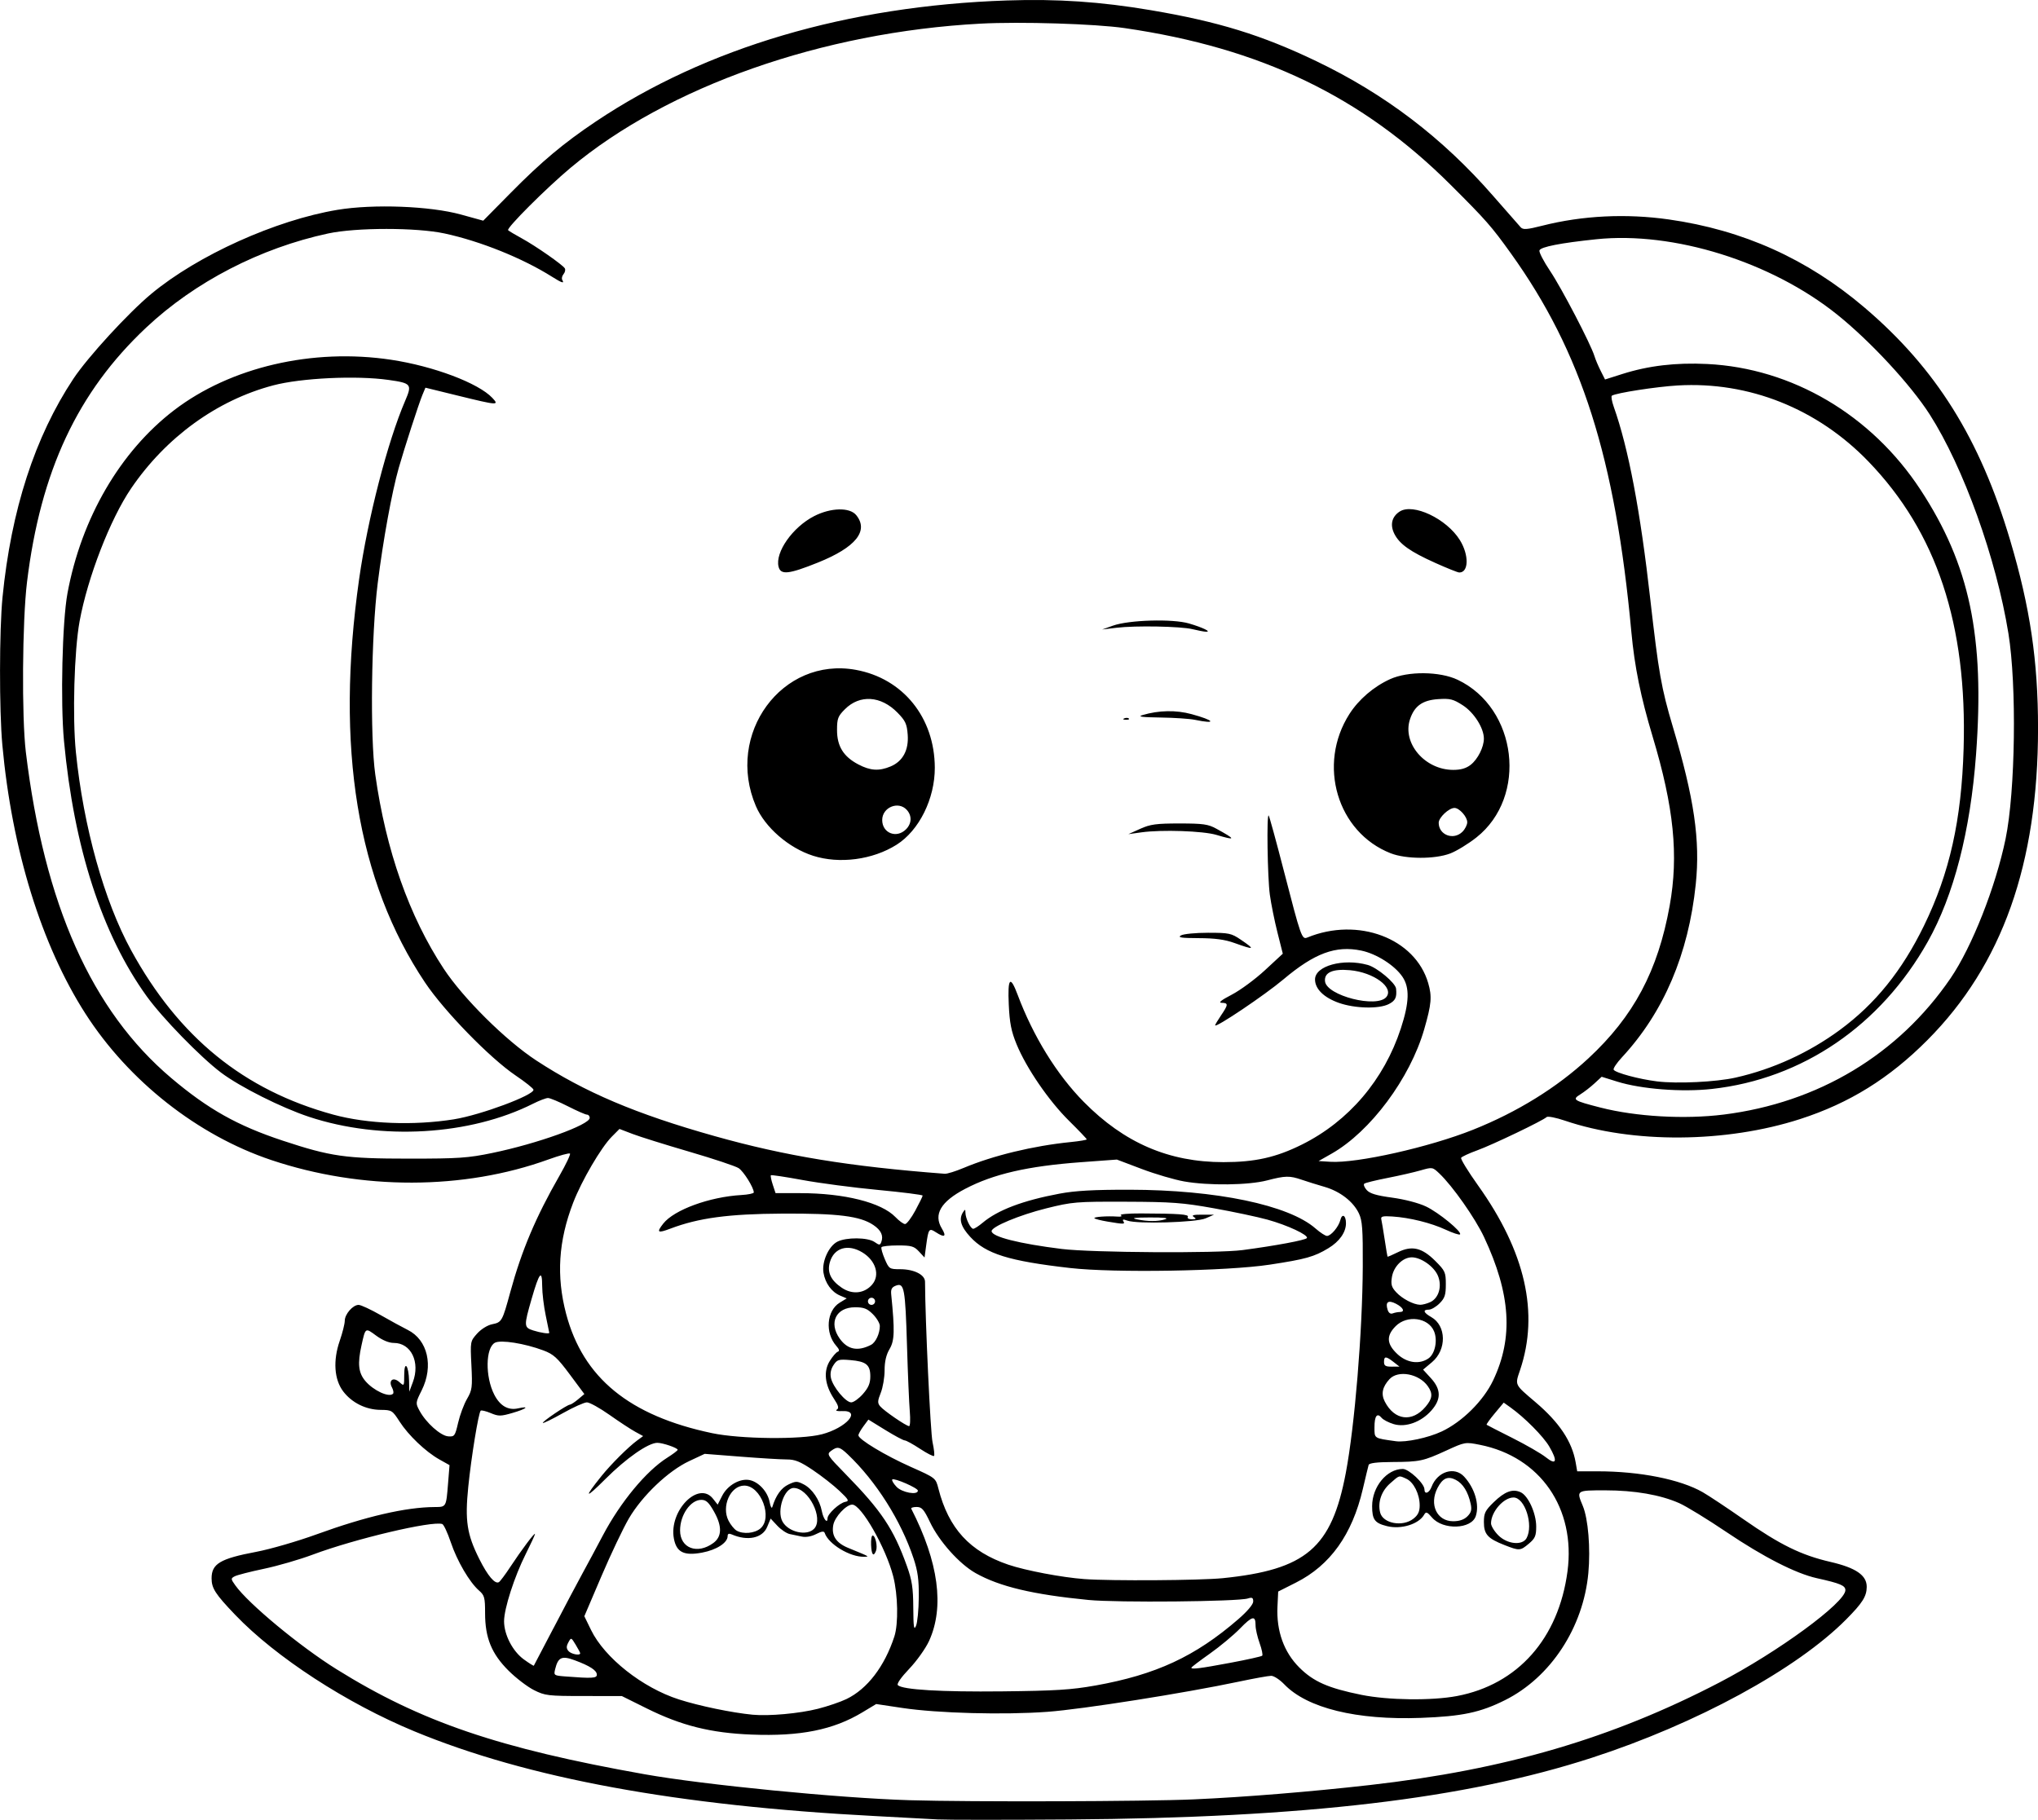 <?xml version="1.0" encoding="UTF-8" standalone="no"?>
<!-- Created with Inkscape (http://www.inkscape.org/) -->

<svg
   width="226.738mm"
   height="202.501mm"
   viewBox="0 0 226.738 202.501"
   version="1.1"
   id="svg1"
   xml:space="preserve"
   xmlns="http://www.w3.org/2000/svg"
   xmlns:svg="http://www.w3.org/2000/svg"><defs
     id="defs1" /><g
     id="layer1"
     transform="translate(59.114,11.715)"><path
       style="fill:#000000"
       d="m 45.255,190.746 c -0.873,-0.051 -4.028,-0.221 -7.011,-0.377 -22.033,-1.15 -38.643,-4.206 -51.268,-9.433 -7.541,-3.122 -15.41,-8.241 -19.928,-12.963 -2.204,-2.304 -2.622,-2.95 -2.622,-4.054 0,-1.627 0.955,-2.194 4.973,-2.953 1.558,-0.295 4.575,-1.17 6.706,-1.944 5.477,-1.992 9.941,-3.025 13.135,-3.04 1.303,-0.006 1.283,0.03 1.498,-2.665 l 0.16,-1.998 -1.131,-0.634 c -1.527,-0.857 -3.447,-2.688 -4.439,-4.233 -0.79,-1.23 -0.858,-1.272 -2.108,-1.282 -1.617,-0.013 -3.182,-0.786 -4.145,-2.048 -1.009,-1.323 -1.155,-3.431 -0.391,-5.639 0.307,-0.888 0.559,-1.89 0.559,-2.226 0,-0.735 0.9,-1.769 1.54,-1.769 0.254,0 1.35,0.509 2.437,1.13 1.087,0.622 2.449,1.366 3.028,1.654 2.225,1.108 2.899,4.023 1.553,6.724 -0.69,1.385 -0.695,1.425 -0.238,2.273 0.719,1.335 2.339,2.783 3.184,2.847 0.704,0.053 0.765,-0.031 1.109,-1.518 0.2,-0.866 0.644,-2.056 0.987,-2.646 0.573,-0.985 0.612,-1.286 0.49,-3.742 -0.132,-2.652 -0.127,-2.676 0.632,-3.526 0.439,-0.491 1.147,-0.934 1.662,-1.039 1.092,-0.223 1.138,-0.305 2.04,-3.612 1.252,-4.591 2.829,-8.321 5.456,-12.906 0.732,-1.277 1.261,-2.392 1.176,-2.477 -0.085,-0.085 -1.171,0.212 -2.412,0.661 -9.417,3.407 -20.76,3.43 -30.815,0.061 -8.198,-2.747 -15.872,-8.792 -20.684,-16.296 -4.893,-7.629 -8.175,-18.248 -9.241,-29.898 -0.351,-3.831 -0.34,-12.789 0.019,-16.424 0.96,-9.719 3.596,-17.852 7.884,-24.32 1.599,-2.412 6.11,-7.329 8.684,-9.465 5.16,-4.282 13.825,-8.191 20.691,-9.333 4.004,-0.666 10.309,-0.426 13.747,0.523 l 2.476,0.683 3.08,-3.121 c 3.412,-3.457 5.863,-5.511 9.432,-7.904 12.285,-8.237 28.057,-12.883 45.762,-13.481 5.586,-0.189 10.42,0.138 16,1.083 7.487,1.267 12.332,2.759 18.405,5.669 7.648,3.665 14.049,8.539 19.657,14.971 1.523,1.746 2.914,3.331 3.091,3.522 0.264,0.285 0.694,0.252 2.413,-0.184 4.438,-1.127 9.315,-1.368 14.056,-0.694 8.271,1.176 15.416,4.391 21.765,9.794 7.966,6.779 12.856,14.595 16.225,25.931 2.213,7.447 3.094,13.398 3.094,20.898 0,15.084 -3.986,26.328 -12.296,34.684 -4.246,4.27 -8.684,7.026 -14.162,8.796 -8.268,2.672 -18.645,2.743 -26.178,0.181 -0.997,-0.339 -1.914,-0.518 -2.038,-0.398 -0.407,0.394 -6.009,3.08 -7.706,3.696 -0.913,0.331 -1.724,0.707 -1.804,0.835 -0.079,0.128 0.768,1.512 1.882,3.074 5.264,7.38 6.816,14.206 4.672,20.555 -0.573,1.698 -0.643,1.553 1.732,3.575 2.643,2.249 4.051,4.365 4.456,6.691 l 0.172,0.992 h 2.293 c 4.68,0 9.174,0.895 11.671,2.324 0.655,0.375 2.696,1.73 4.535,3.011 4.088,2.848 6.421,3.993 9.666,4.743 2.85,0.659 4.062,1.496 4.046,2.794 -0.013,1.051 -0.47,1.773 -2.268,3.59 -5.508,5.562 -16.645,11.626 -28.313,15.414 -14.1,4.577 -31.926,6.681 -58.178,6.865 -7.131,0.05 -13.679,0.049 -14.552,-0.003 z m 28.468,-2.235 c 5.636,-0.249 12.976,-0.847 19.554,-1.593 15.075,-1.709 26.955,-5.194 38.894,-11.408 6.518,-3.393 14.023,-8.893 14.023,-10.278 0,-0.514 -0.577,-0.756 -3.175,-1.332 -2.339,-0.519 -5.937,-2.356 -10.054,-5.133 -2.11,-1.423 -4.469,-2.868 -5.242,-3.211 -2.103,-0.933 -4.974,-1.432 -8.241,-1.432 -3.241,0 -3.23,-0.008 -2.502,1.733 0.598,1.431 0.87,4.727 0.617,7.47 -0.559,6.056 -4.191,11.602 -9.258,14.137 -2.766,1.384 -4.79,1.811 -9.373,1.98 -7.164,0.264 -12.655,-1.085 -15.199,-3.733 -0.501,-0.522 -1.156,-0.949 -1.455,-0.948 -0.299,7.5e-4 -1.913,0.291 -3.586,0.646 -6.046,1.28 -17.415,3.074 -21.299,3.36 -4.847,0.357 -12.218,0.162 -16.145,-0.428 l -2.916,-0.438 -1.549,0.933 c -3.232,1.946 -6.899,2.68 -12.331,2.466 -4.521,-0.178 -7.787,-0.994 -11.642,-2.908 l -2.778,-1.38 -4.233,-0.002 c -3.987,-0.002 -4.31,-0.04 -5.548,-0.663 -0.723,-0.364 -1.99,-1.332 -2.814,-2.152 -1.893,-1.883 -2.618,-3.657 -2.618,-6.409 0,-1.729 -0.068,-1.986 -0.666,-2.506 -1.063,-0.924 -2.442,-3.279 -3.148,-5.375 -0.359,-1.065 -0.786,-1.98 -0.95,-2.035 -1.139,-0.38 -9.715,1.648 -14.418,3.409 -1.455,0.545 -3.896,1.253 -5.424,1.574 -1.528,0.321 -2.99,0.696 -3.249,0.835 -0.447,0.238 -0.444,0.29 0.064,1.003 1.453,2.041 7.187,6.795 11.255,9.332 9.379,5.849 18.044,8.805 34.264,11.688 6.703,1.191 21.668,2.658 29.501,2.892 6.808,0.203 26.231,0.145 31.643,-0.094 z m -41.84,-10.079 c 1.086,-0.276 2.515,-0.763 3.175,-1.083 2.321,-1.122 4.237,-3.623 5.327,-6.953 0.464,-1.418 0.405,-4.643 -0.124,-6.701 -0.818,-3.188 -3.558,-7.983 -4.56,-7.983 -0.671,0 -1.939,1.363 -2.108,2.266 -0.221,1.178 0.307,1.995 1.646,2.546 2.49,1.025 2.394,0.972 1.796,0.991 -1.571,0.051 -3.982,-1.403 -4.399,-2.653 -0.074,-0.221 -0.345,-0.184 -0.949,0.128 -0.512,0.265 -1.134,0.376 -1.576,0.283 -0.401,-0.085 -1.016,-0.213 -1.365,-0.285 -0.35,-0.072 -0.97,-0.489 -1.379,-0.926 l -0.743,-0.795 -0.39,0.933 c -0.521,1.246 -2.171,1.596 -3.931,0.832 -0.319,-0.138 -0.463,-0.083 -0.463,0.178 0,0.748 -1.23,1.544 -2.851,1.846 -2.013,0.374 -2.844,-0.041 -3.13,-1.564 -0.579,-3.085 2.744,-6.478 4.348,-4.439 l 0.522,0.663 0.506,-0.994 c 0.592,-1.161 1.979,-1.954 3.046,-1.74 1.012,0.203 2.011,1.294 2.226,2.43 0.1,0.529 0.236,0.784 0.303,0.566 0.395,-1.291 0.991,-2.123 1.792,-2.503 0.823,-0.391 0.969,-0.391 1.711,-0.008 0.932,0.482 1.771,1.726 2.008,2.976 0.165,0.874 0.632,1.457 0.632,0.79 0,-0.488 1.325,-1.71 1.984,-1.829 0.458,-0.083 0.369,-0.247 -0.661,-1.222 -0.655,-0.62 -1.983,-1.66 -2.952,-2.311 -1.416,-0.953 -1.986,-1.185 -2.91,-1.184 -0.632,6.4e-4 -2.945,-0.139 -5.139,-0.311 l -3.99,-0.312 -1.726,0.808 c -2.325,1.088 -5.223,3.846 -6.71,6.386 -0.631,1.077 -2.003,3.965 -3.05,6.417 l -1.903,4.458 0.745,1.529 c 1.513,3.103 5.715,6.426 9.775,7.729 2.265,0.727 5.908,1.482 8.202,1.701 1.811,0.173 5.204,-0.135 7.266,-0.659 z m 5.916,-18.223 c -0.026,-0.582 0.05,-1.058 0.17,-1.058 0.305,0 0.571,1.196 0.378,1.699 -0.276,0.719 -0.499,0.458 -0.548,-0.641 z m 65.178,16.805 c 6.769,-1.284 11.305,-6.397 12.299,-13.864 0.936,-7.027 -3.026,-12.756 -9.746,-14.092 -1.621,-0.322 -1.657,-0.316 -3.704,0.623 -2.607,1.196 -2.971,1.274 -6.052,1.291 -1.703,0.009 -2.559,0.116 -2.622,0.326 -0.051,0.172 -0.343,1.383 -0.649,2.693 -1.181,5.055 -3.627,8.477 -7.429,10.394 l -1.984,1.001 -0.08,1.685 c -0.128,2.699 0.716,5.054 2.422,6.759 1.582,1.582 3.216,2.302 6.919,3.051 2.98,0.602 7.83,0.663 10.626,0.133 z m 5.286,-16.802 c -1.866,-0.729 -2.286,-1.199 -2.286,-2.557 0,-1 0.142,-1.288 1.094,-2.212 1.231,-1.194 2.099,-1.516 2.992,-1.109 0.844,0.384 1.734,2.345 1.734,3.819 0,1.033 -0.123,1.319 -0.814,1.901 -0.959,0.807 -1.047,0.812 -2.721,0.158 z m 2.467,-0.778 c 0.784,-1.465 -0.196,-4.509 -1.453,-4.513 -1.11,-0.004 -2.506,1.598 -2.506,2.875 0,0.287 0.366,0.888 0.814,1.336 0.996,0.996 2.687,1.159 3.145,0.302 z m -15.533,-1.326 c -1.369,-0.338 -1.655,-0.724 -1.654,-2.23 0.002,-2.152 1.633,-4.131 3.407,-4.134 0.683,-0.001 2.412,1.624 2.412,2.267 0,0.613 0.522,0.432 0.79,-0.273 0.652,-1.716 2.556,-2.311 3.631,-1.135 1.185,1.295 1.717,3.106 1.29,4.389 -0.488,1.469 -3.649,1.574 -4.864,0.161 -0.54,-0.628 -0.676,-0.68 -0.87,-0.333 -0.598,1.068 -2.561,1.678 -4.143,1.288 z m 2.939,-0.828 c 0.518,-0.407 0.697,-0.789 0.697,-1.481 0,-1.251 -0.67,-2.592 -1.48,-2.961 -0.858,-0.391 -0.743,-0.424 -1.809,0.513 -0.968,0.85 -1.397,2.101 -1.111,3.242 0.307,1.223 2.504,1.631 3.703,0.687 z m 6.006,-0.263 c 0.426,-0.426 0.507,-0.731 0.365,-1.389 -0.287,-1.332 -0.86,-2.258 -1.652,-2.667 -0.885,-0.458 -1.47,-0.2 -2.038,0.898 -0.949,1.836 -0.072,3.704 1.739,3.704 0.697,0 1.219,-0.18 1.586,-0.546 z m -41.425,18.834 c 6.78,-1.213 11.142,-3.236 15.941,-7.394 0.997,-0.864 1.654,-1.643 1.654,-1.961 0,-0.426 -0.114,-0.492 -0.595,-0.34 -1.12,0.353 -14.534,0.479 -17.732,0.167 -6.174,-0.603 -9.886,-1.486 -12.553,-2.985 -1.801,-1.013 -4.052,-3.524 -5.072,-5.66 -0.693,-1.45 -0.916,-1.703 -1.502,-1.703 -0.379,0 -0.643,0.089 -0.588,0.198 3.038,5.937 3.709,10.931 1.977,14.715 -0.38,0.829 -1.371,2.221 -2.203,3.093 -0.911,0.955 -1.415,1.68 -1.268,1.822 0.529,0.511 4.8,0.765 11.622,0.691 5.902,-0.063 7.696,-0.175 10.319,-0.645 z M 7.287,174.636 c 0,-0.475 -0.773,-0.978 -2.462,-1.603 -1.435,-0.531 -1.849,-0.343 -2.175,0.986 -0.169,0.69 -0.135,0.715 1.107,0.812 3.015,0.235 3.531,0.207 3.531,-0.195 z m 70.471,-1.319 c 1.87,-0.35 3.47,-0.706 3.556,-0.792 0.086,-0.086 -0.045,-0.719 -0.292,-1.407 -0.247,-0.688 -0.448,-1.571 -0.447,-1.963 0.002,-1.142 -0.356,-1.069 -1.74,0.355 -0.716,0.736 -2.224,1.991 -3.352,2.788 -1.128,0.797 -2.051,1.499 -2.051,1.56 0,0.21 0.94,0.092 4.325,-0.541 z M 2.462,169.47 c 1.173,-2.256 2.621,-4.994 3.218,-6.085 0.597,-1.091 1.619,-2.996 2.271,-4.233 1.962,-3.718 4.826,-7.178 7.166,-8.657 0.641,-0.405 1.165,-0.801 1.165,-0.881 6.8e-4,-0.209 -1.665,-0.781 -2.267,-0.778 -1.012,0.005 -3.459,1.713 -5.78,4.033 -2.278,2.278 -2.438,2.162 -0.442,-0.322 1.062,-1.322 2.99,-3.245 3.988,-3.977 l 0.658,-0.483 -0.89,-0.487 c -0.49,-0.268 -1.775,-1.112 -2.857,-1.876 -1.082,-0.764 -2.21,-1.389 -2.508,-1.389 -0.298,0 -1.498,0.538 -2.668,1.196 -1.17,0.658 -2.174,1.149 -2.232,1.091 -0.123,-0.123 2.68,-2.018 3.005,-2.033 0.121,-0.005 0.533,-0.273 0.915,-0.595 l 0.695,-0.586 -1.621,-2.181 c -1.39,-1.869 -1.81,-2.252 -2.944,-2.676 -2.084,-0.78 -4.735,-1.2 -5.384,-0.853 -1.05,0.562 -1.094,3.776 -0.079,5.767 0.643,1.26 1.543,1.782 2.653,1.538 1.367,-0.3 0.928,0.058 -0.625,0.509 -1.309,0.381 -1.544,0.382 -2.422,0.015 -0.535,-0.223 -1.035,-0.343 -1.112,-0.266 -0.244,0.244 -1.048,5.17 -1.381,8.466 -0.382,3.776 -0.152,5.283 1.221,8.028 0.945,1.888 1.759,2.848 2.191,2.581 0.14,-0.087 0.706,-0.843 1.256,-1.68 1.245,-1.893 2.755,-3.905 2.755,-3.671 0,0.097 -0.462,1.096 -1.027,2.221 -1.263,2.514 -2.413,6.082 -2.413,7.485 0,1.501 0.956,3.346 2.202,4.248 0.582,0.421 1.08,0.736 1.108,0.698 0.028,-0.037 1.01,-1.913 2.183,-4.169 z m 2.973,2.785 c 0,-0.069 -0.227,-0.499 -0.504,-0.955 -0.498,-0.82 -0.508,-0.823 -0.812,-0.254 -0.235,0.44 -0.233,0.665 0.008,0.955 0.289,0.349 1.309,0.547 1.309,0.254 z m 37.672,-6.224 c 0.017,-1.957 -0.112,-2.918 -0.585,-4.337 -1.397,-4.201 -4.161,-8.57 -7.322,-11.575 -0.905,-0.86 -1.15,-0.909 -1.868,-0.375 -0.489,0.364 -0.411,0.488 1.636,2.58 3.994,4.083 5.331,6.088 6.813,10.217 0.57,1.588 0.698,2.416 0.711,4.63 0.014,2.18 0.072,2.57 0.304,2.035 0.158,-0.364 0.297,-1.793 0.309,-3.175 z m 33.803,-2.131 c 9.297,-0.946 12.12,-3.358 13.703,-11.71 0.994,-5.243 1.855,-15.722 1.888,-22.977 0.019,-4.154 -0.051,-5.105 -0.43,-5.904 -0.626,-1.319 -2.098,-2.457 -3.823,-2.955 -0.8,-0.231 -1.935,-0.586 -2.522,-0.787 -1.367,-0.47 -1.834,-0.461 -3.872,0.069 -2.071,0.539 -6.496,0.594 -9.216,0.116 -1.091,-0.192 -3.224,-0.818 -4.739,-1.392 l -2.755,-1.043 -3.992,0.293 c -5.925,0.435 -9.738,1.312 -12.893,2.967 -2.707,1.419 -3.543,2.844 -2.589,4.412 0.549,0.903 0.309,1.053 -0.666,0.414 -0.751,-0.492 -0.826,-0.393 -1.07,1.414 l -0.189,1.399 -0.623,-0.672 c -0.543,-0.586 -0.841,-0.672 -2.339,-0.672 -0.944,0 -1.768,0.089 -1.831,0.198 -0.063,0.109 0.104,0.704 0.37,1.323 0.469,1.089 0.523,1.124 1.699,1.124 1.557,0 2.775,0.612 2.778,1.396 0.019,4.297 0.604,16.798 0.836,17.854 0.168,0.765 0.242,1.453 0.166,1.53 -0.076,0.076 -0.777,-0.281 -1.558,-0.795 -0.78,-0.514 -1.546,-0.934 -1.702,-0.934 -0.156,0 -1.129,-0.522 -2.163,-1.159 l -1.88,-1.159 -0.555,0.751 c -0.306,0.413 -0.555,0.864 -0.555,1.001 0,0.447 2.978,2.241 5.821,3.508 2.775,1.236 2.778,1.239 3.078,2.414 1.133,4.439 3.495,7.014 7.77,8.469 1.915,0.652 6.002,1.427 8.467,1.606 2.978,0.216 12.911,0.152 15.384,-0.1 z m -16.971,-34.516 c -6.819,-0.778 -9.363,-1.571 -11.106,-3.462 -1.058,-1.147 -1.3,-1.981 -0.8,-2.754 0.221,-0.341 0.257,-0.334 0.261,0.054 0.006,0.633 0.569,1.798 0.868,1.798 0.138,0 0.611,-0.303 1.051,-0.674 1.68,-1.414 4.468,-2.47 8.536,-3.234 1.76,-0.331 3.797,-0.445 7.805,-0.439 9.638,0.015 17.714,1.7 20.694,4.316 0.517,0.454 1.088,0.825 1.27,0.825 0.446,0 1.297,-1.012 1.487,-1.767 0.195,-0.776 0.626,-0.533 0.626,0.352 0,1.01 -0.724,2.038 -1.963,2.786 -1.578,0.953 -2.515,1.216 -6.524,1.826 -4.753,0.723 -17.285,0.934 -22.204,0.373 z m 19.182,-1.994 c 3.683,-0.487 7.02,-1.111 7.16,-1.338 0.204,-0.33 -2.143,-1.429 -4.382,-2.05 -1.091,-0.303 -3.77,-0.871 -5.953,-1.263 -3.48,-0.624 -4.686,-0.714 -9.79,-0.731 -5.553,-0.019 -5.961,0.015 -8.864,0.737 -2.979,0.741 -6.085,2.035 -6.085,2.534 0,0.621 3.051,1.397 7.805,1.985 3.329,0.412 17.284,0.499 20.108,0.125 z m -15.041,-3.176 c -0.705,-0.118 -1.35,-0.283 -1.433,-0.366 -0.156,-0.156 1.429,-0.269 2.583,-0.184 0.388,0.029 0.535,-0.036 0.356,-0.157 -0.168,-0.113 0.844,-0.202 2.249,-0.196 4.218,0.016 5.376,0.102 5.2,0.387 -0.091,0.148 0.107,0.263 0.447,0.261 0.491,-0.003 0.533,-0.054 0.214,-0.261 -0.285,-0.184 -0.023,-0.255 0.926,-0.25 l 1.323,0.006 -0.926,0.403 c -1.054,0.459 -7.618,0.65 -8.706,0.254 -0.461,-0.168 -0.584,-0.147 -0.447,0.074 0.21,0.34 0.082,0.342 -1.786,0.029 z m 6.442,-0.252 c 0.432,-0.138 -0.164,-0.209 -1.72,-0.203 -1.699,0.006 -2.116,0.064 -1.455,0.203 1.23,0.259 2.366,0.259 3.175,0 z m -50.271,36.02 c 0.959,-0.705 0.986,-1.865 0.083,-3.474 -0.592,-1.054 -0.883,-1.325 -1.426,-1.325 -1.197,-4.7e-4 -2.361,1.677 -2.361,3.403 0,1.98 1.924,2.705 3.704,1.396 z m 5.226,-1.609 c 1.416,-1.181 0.072,-4.777 -1.786,-4.777 -1.541,0 -2.575,2.315 -1.748,3.915 0.234,0.452 0.633,0.943 0.888,1.091 0.728,0.424 1.995,0.315 2.646,-0.228 z m 6.003,0.003 c 1.051,-1.161 -0.655,-4.516 -2.296,-4.516 -1.047,0 -1.896,2.516 -1.254,3.717 0.646,1.207 2.751,1.681 3.549,0.799 z m 11.525,-4.219 c 0,-0.294 -2.644,-1.445 -2.849,-1.241 -0.084,0.084 0.127,0.449 0.469,0.812 0.608,0.647 2.38,0.966 2.38,0.428 z m 70.244,-4.909 c -0.668,-1.14 -2.744,-3.231 -4.325,-4.357 l -0.742,-0.528 -0.998,1.194 c -0.549,0.657 -0.956,1.228 -0.904,1.27 0.051,0.042 1.344,0.704 2.872,1.472 1.528,0.768 3.195,1.729 3.704,2.137 1.191,0.953 1.356,0.456 0.394,-1.186 z m -11.98,-1.667 c 2.301,-1.082 4.654,-3.418 5.738,-5.697 2.265,-4.759 1.958,-9.6 -1.011,-15.938 -0.984,-2.1 -3.498,-5.68 -4.972,-7.078 -0.759,-0.72 -0.782,-0.724 -2.075,-0.351 -0.719,0.208 -2.379,0.588 -3.689,0.844 -1.31,0.256 -2.475,0.544 -2.59,0.639 -0.115,0.095 0.004,0.412 0.265,0.704 0.352,0.395 1.079,0.613 2.835,0.85 1.379,0.187 2.944,0.595 3.761,0.982 1.412,0.668 4.053,2.836 3.788,3.109 -0.079,0.081 -0.793,-0.154 -1.587,-0.522 -1.643,-0.761 -4.002,-1.346 -5.942,-1.472 -1.069,-0.069 -1.305,-0.01 -1.228,0.311 0.052,0.218 0.221,1.23 0.376,2.249 0.155,1.019 0.297,1.878 0.316,1.911 0.019,0.032 0.536,-0.189 1.148,-0.492 1.567,-0.775 2.687,-0.514 4.173,0.972 1.091,1.091 1.167,1.26 1.167,2.593 0,1.188 -0.116,1.543 -0.698,2.124 -0.384,0.384 -0.919,0.698 -1.191,0.698 -0.712,0 -0.604,0.332 0.272,0.83 1.686,0.959 1.727,3.63 0.076,5.016 l -0.989,0.83 0.867,0.947 c 1.144,1.249 1.163,2.341 0.061,3.595 -1.135,1.293 -2.865,1.919 -4.198,1.52 -0.56,-0.168 -1.165,-0.482 -1.344,-0.698 -0.503,-0.606 -0.795,-0.217 -0.795,1.06 0,1.253 -0.084,1.199 2.381,1.542 1.091,0.152 3.598,-0.38 5.082,-1.078 z m -68.979,0.315 c 2.77,-0.721 4.496,-2.7 2.259,-2.591 -0.529,0.026 -0.758,-0.041 -0.559,-0.164 0.257,-0.159 0.177,-0.452 -0.339,-1.235 -1.001,-1.519 -1.165,-3.02 -0.456,-4.167 0.314,-0.508 0.715,-0.974 0.891,-1.035 0.226,-0.079 0.18,-0.271 -0.155,-0.649 -1.278,-1.442 -1.082,-3.927 0.381,-4.817 l 0.777,-0.472 -0.738,-0.314 c -0.951,-0.404 -1.66,-1.383 -1.85,-2.554 -0.197,-1.216 0.577,-2.941 1.544,-3.442 0.985,-0.51 3.393,-0.489 4.141,0.035 0.522,0.365 0.608,0.367 0.743,0.015 0.272,-0.71 -0.011,-1.324 -0.879,-1.909 -1.474,-0.993 -3.927,-1.3 -10.126,-1.267 -5.984,0.032 -9.316,0.48 -12.458,1.673 -1.418,0.539 -1.57,0.43 -0.788,-0.564 1.203,-1.529 5.149,-2.973 8.682,-3.176 0.764,-0.044 1.389,-0.174 1.389,-0.289 1.3e-4,-0.528 -1.128,-2.338 -1.685,-2.703 -0.341,-0.223 -2.81,-1.046 -5.487,-1.828 -2.677,-0.782 -5.52,-1.672 -6.319,-1.978 l -1.452,-0.556 -0.853,0.858 c -1.193,1.201 -3.353,4.892 -4.299,7.347 -1.641,4.254 -1.89,8.179 -0.786,12.362 1.884,7.136 7.039,11.351 16.251,13.287 3.125,0.657 9.871,0.729 12.171,0.13 z m 9.814,-2.569 c -0.077,-0.909 -0.217,-4.211 -0.311,-7.337 -0.19,-6.349 -0.309,-6.992 -1.227,-6.647 -0.466,0.175 -0.587,0.4 -0.528,0.987 0.405,4.052 0.373,5.126 -0.181,6.065 -0.381,0.646 -0.556,1.395 -0.556,2.377 0,0.789 -0.192,1.915 -0.427,2.501 -0.359,0.897 -0.37,1.135 -0.072,1.494 0.418,0.504 2.908,2.212 3.224,2.212 0.12,0 0.155,-0.744 0.078,-1.654 z m 57.387,-0.508 c 0.768,-0.913 0.828,-1.455 0.251,-2.279 -0.982,-1.403 -3.315,-1.831 -4.273,-0.785 -0.792,0.865 -0.953,1.651 -0.514,2.501 1.081,2.09 3.046,2.334 4.536,0.563 z m -62.599,-1.419 c 0.614,-0.699 0.821,-1.192 0.821,-1.952 0,-1.297 -0.461,-1.672 -2.239,-1.819 -1.289,-0.107 -1.452,-0.057 -1.859,0.564 -0.295,0.451 -0.39,0.938 -0.28,1.438 0.219,0.996 1.642,2.704 2.254,2.704 0.265,0 0.852,-0.421 1.304,-0.935 z m -52.281,-0.026 c 0.092,-0.092 0.041,-0.402 -0.113,-0.69 -0.431,-0.805 0.138,-1.223 0.821,-0.604 0.531,0.48 0.535,0.473 0.539,-0.813 0.005,-1.677 0.507,-1.039 0.54,0.687 l 0.023,1.191 0.396,-1.058 c 0.837,-2.237 -0.194,-4.366 -2.116,-4.366 -0.544,0 -1.267,-0.3 -1.969,-0.816 -1.216,-0.894 -1.182,-0.917 -1.626,1.081 -0.454,2.039 -0.347,3.052 0.418,3.962 0.901,1.071 2.639,1.875 3.087,1.427 z m 111.311,-3.537 c -0.842,-0.658 -1.058,-0.658 -1.058,0 0,0.422 0.174,0.528 0.86,0.523 l 0.86,-0.006 z m 3.899,-0.404 c 0.722,-0.506 1.027,-2.002 0.611,-3.005 -0.635,-1.533 -2.992,-1.853 -4.266,-0.579 -1.068,1.068 -1.017,1.977 0.171,3.098 1.065,1.004 2.465,1.2 3.484,0.487 z m -62.029,-1.5 c 0.517,-0.266 0.98,-1.257 0.98,-2.102 0,-0.293 -0.348,-0.88 -0.773,-1.306 -0.629,-0.629 -0.999,-0.773 -1.984,-0.773 -2.117,0 -2.961,1.725 -1.707,3.486 0.875,1.229 2.006,1.454 3.486,0.695 z M 1.995,136.596 c 0,-0.036 -0.177,-0.9 -0.392,-1.918 -0.216,-1.019 -0.394,-2.501 -0.397,-3.294 -0.006,-1.903 -0.326,-1.514 -1.174,1.431 -0.874,3.033 -0.866,3.183 0.177,3.518 0.819,0.263 1.786,0.405 1.786,0.264 z m 94.61,-2.315 c 0.634,0 0.417,-0.494 -0.404,-0.918 -0.87,-0.45 -1.213,-0.202 -0.934,0.675 0.109,0.344 0.319,0.49 0.568,0.395 0.217,-0.083 0.563,-0.151 0.77,-0.151 z m -58.362,-1.191 c 0,-0.218 -0.179,-0.397 -0.397,-0.397 -0.218,0 -0.397,0.179 -0.397,0.397 0,0.218 0.179,0.397 0.397,0.397 0.218,0 0.397,-0.179 0.397,-0.397 z m 61.76,0.093 c 0.954,-0.435 1.345,-1.774 0.857,-2.941 -0.428,-1.024 -1.879,-2.047 -2.904,-2.047 -0.999,0 -2.024,1.017 -2.212,2.193 -0.131,0.823 -0.046,1.126 0.472,1.687 0.67,0.727 1.922,1.383 2.67,1.401 0.248,0.006 0.75,-0.126 1.117,-0.293 z m -62.09,-1.952 c 0.904,-1.04 0.414,-2.669 -1.076,-3.578 -1.617,-0.986 -3.164,-0.523 -3.625,1.085 -0.32,1.117 0.097,2.01 1.327,2.843 1.164,0.788 2.507,0.649 3.374,-0.349 z m 4.808,-8.242 c 0.447,-0.826 0.814,-1.575 0.814,-1.663 0,-0.089 -2.232,-0.372 -4.961,-0.63 -2.729,-0.258 -6.504,-0.754 -8.391,-1.102 -1.887,-0.348 -3.476,-0.587 -3.532,-0.531 -0.056,0.056 0.038,0.527 0.209,1.046 l 0.311,0.944 h 2.723 c 4.92,0 9.058,1.039 10.616,2.665 0.408,0.426 0.889,0.775 1.07,0.775 0.18,0 0.694,-0.676 1.141,-1.502 z m 5.366,-4.739 c 3.283,-1.382 7.754,-2.463 11.918,-2.882 0.982,-0.099 1.786,-0.234 1.786,-0.3 0,-0.066 -0.885,-0.993 -1.966,-2.061 -2.253,-2.224 -4.751,-5.87 -5.84,-8.523 -0.591,-1.439 -0.773,-2.363 -0.867,-4.401 -0.139,-2.993 0.155,-3.323 0.985,-1.105 1.729,4.62 4.36,8.882 7.361,11.923 4.506,4.565 9.461,6.702 15.54,6.702 3.511,0 5.852,-0.525 8.731,-1.958 5.204,-2.59 9.138,-7.211 11.006,-12.929 0.943,-2.886 0.993,-4.538 0.172,-5.745 -0.864,-1.272 -2.889,-2.558 -4.578,-2.909 -2.837,-0.589 -5.197,0.284 -8.66,3.203 -2.067,1.742 -7.597,5.462 -7.597,5.11 0,-0.075 0.298,-0.574 0.661,-1.109 0.813,-1.197 0.822,-1.376 0.066,-1.393 -0.409,-0.009 -0.058,-0.293 1.124,-0.907 0.946,-0.492 2.61,-1.719 3.698,-2.727 l 1.978,-1.832 -0.593,-2.354 c -0.326,-1.294 -0.708,-3.187 -0.848,-4.206 -0.263,-1.911 -0.369,-9.056 -0.131,-8.818 0.074,0.074 0.838,2.862 1.698,6.196 1.899,7.359 1.996,7.632 2.603,7.382 5.633,-2.316 11.997,0.083 13.447,5.068 0.438,1.507 0.368,2.328 -0.443,5.142 -1.571,5.455 -5.985,11.388 -10.295,13.837 l -1.455,0.827 1.297,0.082 c 2.958,0.188 11.008,-1.619 15.883,-3.566 4.928,-1.967 9.338,-4.696 12.835,-7.942 5.044,-4.681 7.738,-9.741 9.043,-16.982 1.01,-5.607 0.471,-10.959 -1.897,-18.833 -1.321,-4.392 -2.009,-7.775 -2.364,-11.631 -1.786,-19.374 -5.534,-31.159 -13.398,-42.122 -2.173,-3.029 -2.767,-3.706 -6.722,-7.648 -9.837,-9.807 -21.101,-15.223 -36.246,-17.427 -3.287,-0.478 -11.591,-0.736 -16.05,-0.497 -17.577,0.939 -34.779,6.988 -45.592,16.031 -2.713,2.269 -7.19,6.745 -6.958,6.956 0.116,0.105 0.806,0.517 1.534,0.914 1.518,0.829 4.523,2.924 4.772,3.327 0.092,0.15 0.029,0.44 -0.142,0.646 -0.171,0.206 -0.233,0.498 -0.139,0.65 0.266,0.43 -0.049,0.331 -1.144,-0.361 -3.263,-2.06 -7.974,-3.958 -11.945,-4.813 -3.131,-0.674 -9.831,-0.674 -12.965,-5.63e-4 -7.548,1.623 -14.827,5.388 -20.232,10.465 -7.64,7.177 -11.766,15.99 -13.268,28.344 -0.524,4.313 -0.597,15.023 -0.128,18.896 2.056,16.979 7.324,28.788 16.186,36.281 4.092,3.46 7.361,5.296 12.394,6.96 5.349,1.769 6.975,2.001 14.045,2.002 5.52,6.5e-4 6.559,-0.07 9.26,-0.629 5.035,-1.041 10.848,-3.134 10.848,-3.905 0,-0.198 -0.135,-0.361 -0.3,-0.361 -0.165,0 -1.118,-0.417 -2.117,-0.926 -0.999,-0.509 -2,-0.926 -2.222,-0.926 -0.223,0 -0.967,0.283 -1.653,0.629 -7.021,3.537 -16.913,4.119 -24.928,1.467 -3.07,-1.016 -7.681,-3.331 -9.788,-4.915 -2.281,-1.715 -6.547,-6.096 -8.283,-8.508 -4.969,-6.902 -8.086,-16.529 -9.198,-28.408 -0.403,-4.309 -0.192,-13.292 0.387,-16.423 1.544,-8.359 5.865,-15.782 11.858,-20.372 6.277,-4.808 15.418,-6.935 24.149,-5.619 4.719,0.711 9.713,2.593 11.265,4.246 0.798,0.85 0.613,0.838 -3.81,-0.247 l -3.636,-0.892 -0.344,0.826 c -0.389,0.935 -1.999,5.904 -2.626,8.102 -0.761,2.671 -1.736,8.02 -2.339,12.832 -0.72,5.747 -0.864,17.075 -0.27,21.299 1.183,8.421 3.764,15.748 7.602,21.582 2.169,3.297 6.907,7.997 10.302,10.22 5.415,3.546 11.111,5.962 19.851,8.421 7.893,2.221 14.969,3.379 25.599,4.191 0.259,0.02 1.203,-0.272 2.097,-0.649 z m 41.749,-18.372 c -1.671,-0.594 -2.646,-1.553 -2.646,-2.605 0,-1.51 3.131,-2.373 5.858,-1.616 1.047,0.291 3.092,2 3.159,2.64 0.101,0.967 -0.071,1.335 -0.802,1.713 -1.09,0.564 -3.79,0.5 -5.569,-0.132 z m 5.288,-0.65 c 0.88,-1.06 -1.402,-2.743 -4.044,-2.983 -1.93,-0.175 -2.893,0.256 -2.778,1.245 0.185,1.588 5.766,3.011 6.822,1.739 z m -16.93,-6.021 c -1.048,-0.376 -2.151,-0.524 -3.938,-0.53 -1.948,-0.006 -2.375,-0.071 -1.984,-0.303 0.274,-0.162 1.629,-0.295 3.011,-0.295 2.334,0 2.594,0.055 3.638,0.763 1.668,1.131 1.56,1.185 -0.728,0.364 z m -46.855,-9.699 c -2.703,-0.865 -5.341,-3.155 -6.352,-5.512 -3.44,-8.024 2.903,-16.677 11.121,-15.172 5.25,0.961 8.762,5.316 8.78,10.886 0.011,3.45 -1.744,6.99 -4.251,8.572 -2.66,1.679 -6.359,2.167 -9.298,1.227 z m 10.343,-2.938 c 0.643,-0.643 0.68,-1.511 0.091,-2.162 -0.934,-1.032 -2.737,-0.29 -2.737,1.126 0,1.461 1.596,2.086 2.646,1.036 z m -1.717,-6.996 c 1.361,-0.569 2.035,-1.816 1.908,-3.532 -0.089,-1.201 -0.249,-1.549 -1.134,-2.455 -1.84,-1.884 -4.196,-2.039 -5.85,-0.384 -0.78,0.78 -0.879,1.04 -0.879,2.321 0,1.796 0.712,2.949 2.357,3.816 1.344,0.709 2.312,0.772 3.599,0.234 z m 55.649,9.663 c -5.958,-2.33 -8.196,-9.876 -4.597,-15.502 1.036,-1.619 2.699,-3.046 4.517,-3.874 1.997,-0.91 5.543,-0.877 7.532,0.071 6.641,3.163 7.809,13.001 2.082,17.539 -0.901,0.714 -2.216,1.518 -2.921,1.786 -1.707,0.649 -4.928,0.639 -6.612,-0.02 z m 7.981,-2.403 c 0.291,-0.291 0.529,-0.767 0.529,-1.058 0,-0.604 -0.88,-1.587 -1.42,-1.587 -0.619,0 -1.755,1.07 -1.755,1.652 0,1.365 1.654,1.986 2.646,0.994 z m 0.922,-7.453 c 0.785,-0.618 1.459,-1.96 1.459,-2.906 0,-1.174 -1.098,-2.907 -2.353,-3.713 -1.066,-0.685 -1.409,-0.77 -2.736,-0.681 -1.744,0.118 -2.643,0.762 -3.133,2.248 -0.877,2.659 1.661,5.625 4.814,5.626 0.852,1.46e-4 1.441,-0.173 1.95,-0.573 z m -28.307,7.805 c -1.474,-0.44 -6.077,-0.595 -8.334,-0.282 l -1.455,0.202 1.323,-0.595 c 1.124,-0.505 1.78,-0.595 4.366,-0.594 2.634,3.59e-4 3.185,0.078 4.101,0.581 2.21,1.212 2.21,1.347 0,0.688 z m -2.381,-12.802 c -0.582,-0.12 -2.308,-0.236 -3.836,-0.257 -2.087,-0.029 -2.581,-0.097 -1.987,-0.274 1.798,-0.536 3.72,-0.573 5.441,-0.104 2.587,0.705 2.853,1.146 0.383,0.635 z m -7.855,-0.166 c 0.191,-0.076 0.419,-0.067 0.507,0.021 0.088,0.088 -0.068,0.15 -0.347,0.139 -0.308,-0.013 -0.371,-0.075 -0.16,-0.16 z m 7.59,-9.92 c -1.318,-0.321 -6.344,-0.415 -8.467,-0.158 l -1.587,0.192 1.191,-0.426 c 1.79,-0.641 6.642,-0.781 8.467,-0.245 1.577,0.463 2.577,0.959 1.852,0.918 -0.218,-0.012 -0.873,-0.139 -1.455,-0.28 z m -46.058,-6.951 c -0.402,-1.603 1.564,-4.402 3.956,-5.629 1.857,-0.953 3.963,-1.002 4.686,-0.11 1.423,1.756 -0.061,3.59 -4.274,5.281 -3.247,1.303 -4.133,1.396 -4.368,0.458 z m 73.056,-0.428 c -2.763,-1.239 -3.95,-2.077 -4.53,-3.2 -0.521,-1.008 -0.312,-1.93 0.568,-2.507 1.492,-0.978 5.237,0.796 6.71,3.179 1.028,1.663 0.985,3.62 -0.079,3.598 -0.164,-0.003 -1.365,-0.485 -2.669,-1.069 z M -8.588,112.833 c 2.957,-0.475 8.91,-2.694 8.826,-3.291 -0.02,-0.146 -0.913,-0.857 -1.984,-1.58 -2.849,-1.925 -7.94,-7.149 -10.075,-10.338 -7.569,-11.304 -10,-26.179 -7.339,-44.902 0.959,-6.746 3.168,-15.3 5.121,-19.834 0.794,-1.843 0.697,-1.966 -1.854,-2.328 -3.568,-0.506 -9.699,-0.217 -12.819,0.605 -6.257,1.648 -11.951,5.779 -15.824,11.48 -2.318,3.412 -4.825,9.881 -5.724,14.775 -0.599,3.258 -0.808,10.652 -0.411,14.573 0.838,8.283 3.147,16.561 6.147,22.04 5.304,9.685 12.534,15.562 22.49,18.283 3.799,1.038 8.962,1.237 13.447,0.518 z M 132.649,112.311 c 10.529,-1.32 19.447,-6.678 25.244,-15.166 2.38,-3.485 5.022,-10.179 6.125,-15.52 1.089,-5.273 1.252,-17.076 0.315,-22.853 -1.354,-8.353 -4.996,-18.489 -8.753,-24.363 -2.121,-3.316 -6.611,-8.161 -10.313,-11.13 -7.325,-5.874 -18.195,-9.27 -26.791,-8.371 -3.973,0.415 -6.168,0.845 -6.319,1.238 -0.071,0.184 0.463,1.215 1.185,2.291 1.284,1.911 4.542,8.166 4.938,9.481 0.11,0.364 0.419,1.096 0.687,1.628 l 0.487,0.967 1.926,-0.612 c 2.913,-0.925 5.957,-1.284 9.444,-1.112 9.442,0.465 18.264,5.662 23.713,13.971 5.495,8.378 7.166,16.331 6.195,29.475 -0.63,8.529 -2.478,15.691 -5.378,20.849 -5.241,9.32 -13.939,15.256 -23.995,16.374 -3.355,0.373 -7.871,0.023 -10.564,-0.819 l -1.716,-0.536 -0.798,0.738 c -0.439,0.406 -1.143,0.953 -1.566,1.215 -0.954,0.592 -0.792,0.699 2.228,1.474 3.96,1.016 9.366,1.324 13.704,0.78 z m 1.34,-4.117 c 4.127,-0.927 8.145,-2.765 11.595,-5.304 3.932,-2.893 6.916,-6.591 9.354,-11.594 2.859,-5.866 4.176,-11.758 4.411,-19.724 0.407,-13.806 -2.993,-24.057 -10.591,-31.933 -5.68,-5.887 -13.294,-8.924 -21.218,-8.462 -2.369,0.138 -6.828,0.829 -7.322,1.135 -0.105,0.065 -0.012,0.62 0.206,1.235 1.635,4.607 2.957,11.579 4.074,21.491 0.905,8.025 1.229,9.862 2.488,14.079 2.394,8.024 3.071,12.661 2.562,17.559 -0.808,7.779 -3.565,14.249 -8.208,19.259 -0.589,0.635 -1.006,1.259 -0.927,1.386 0.215,0.348 2.83,1.05 4.828,1.297 2.247,0.277 6.562,0.069 8.748,-0.423 z"
       id="path26" /></g></svg>
